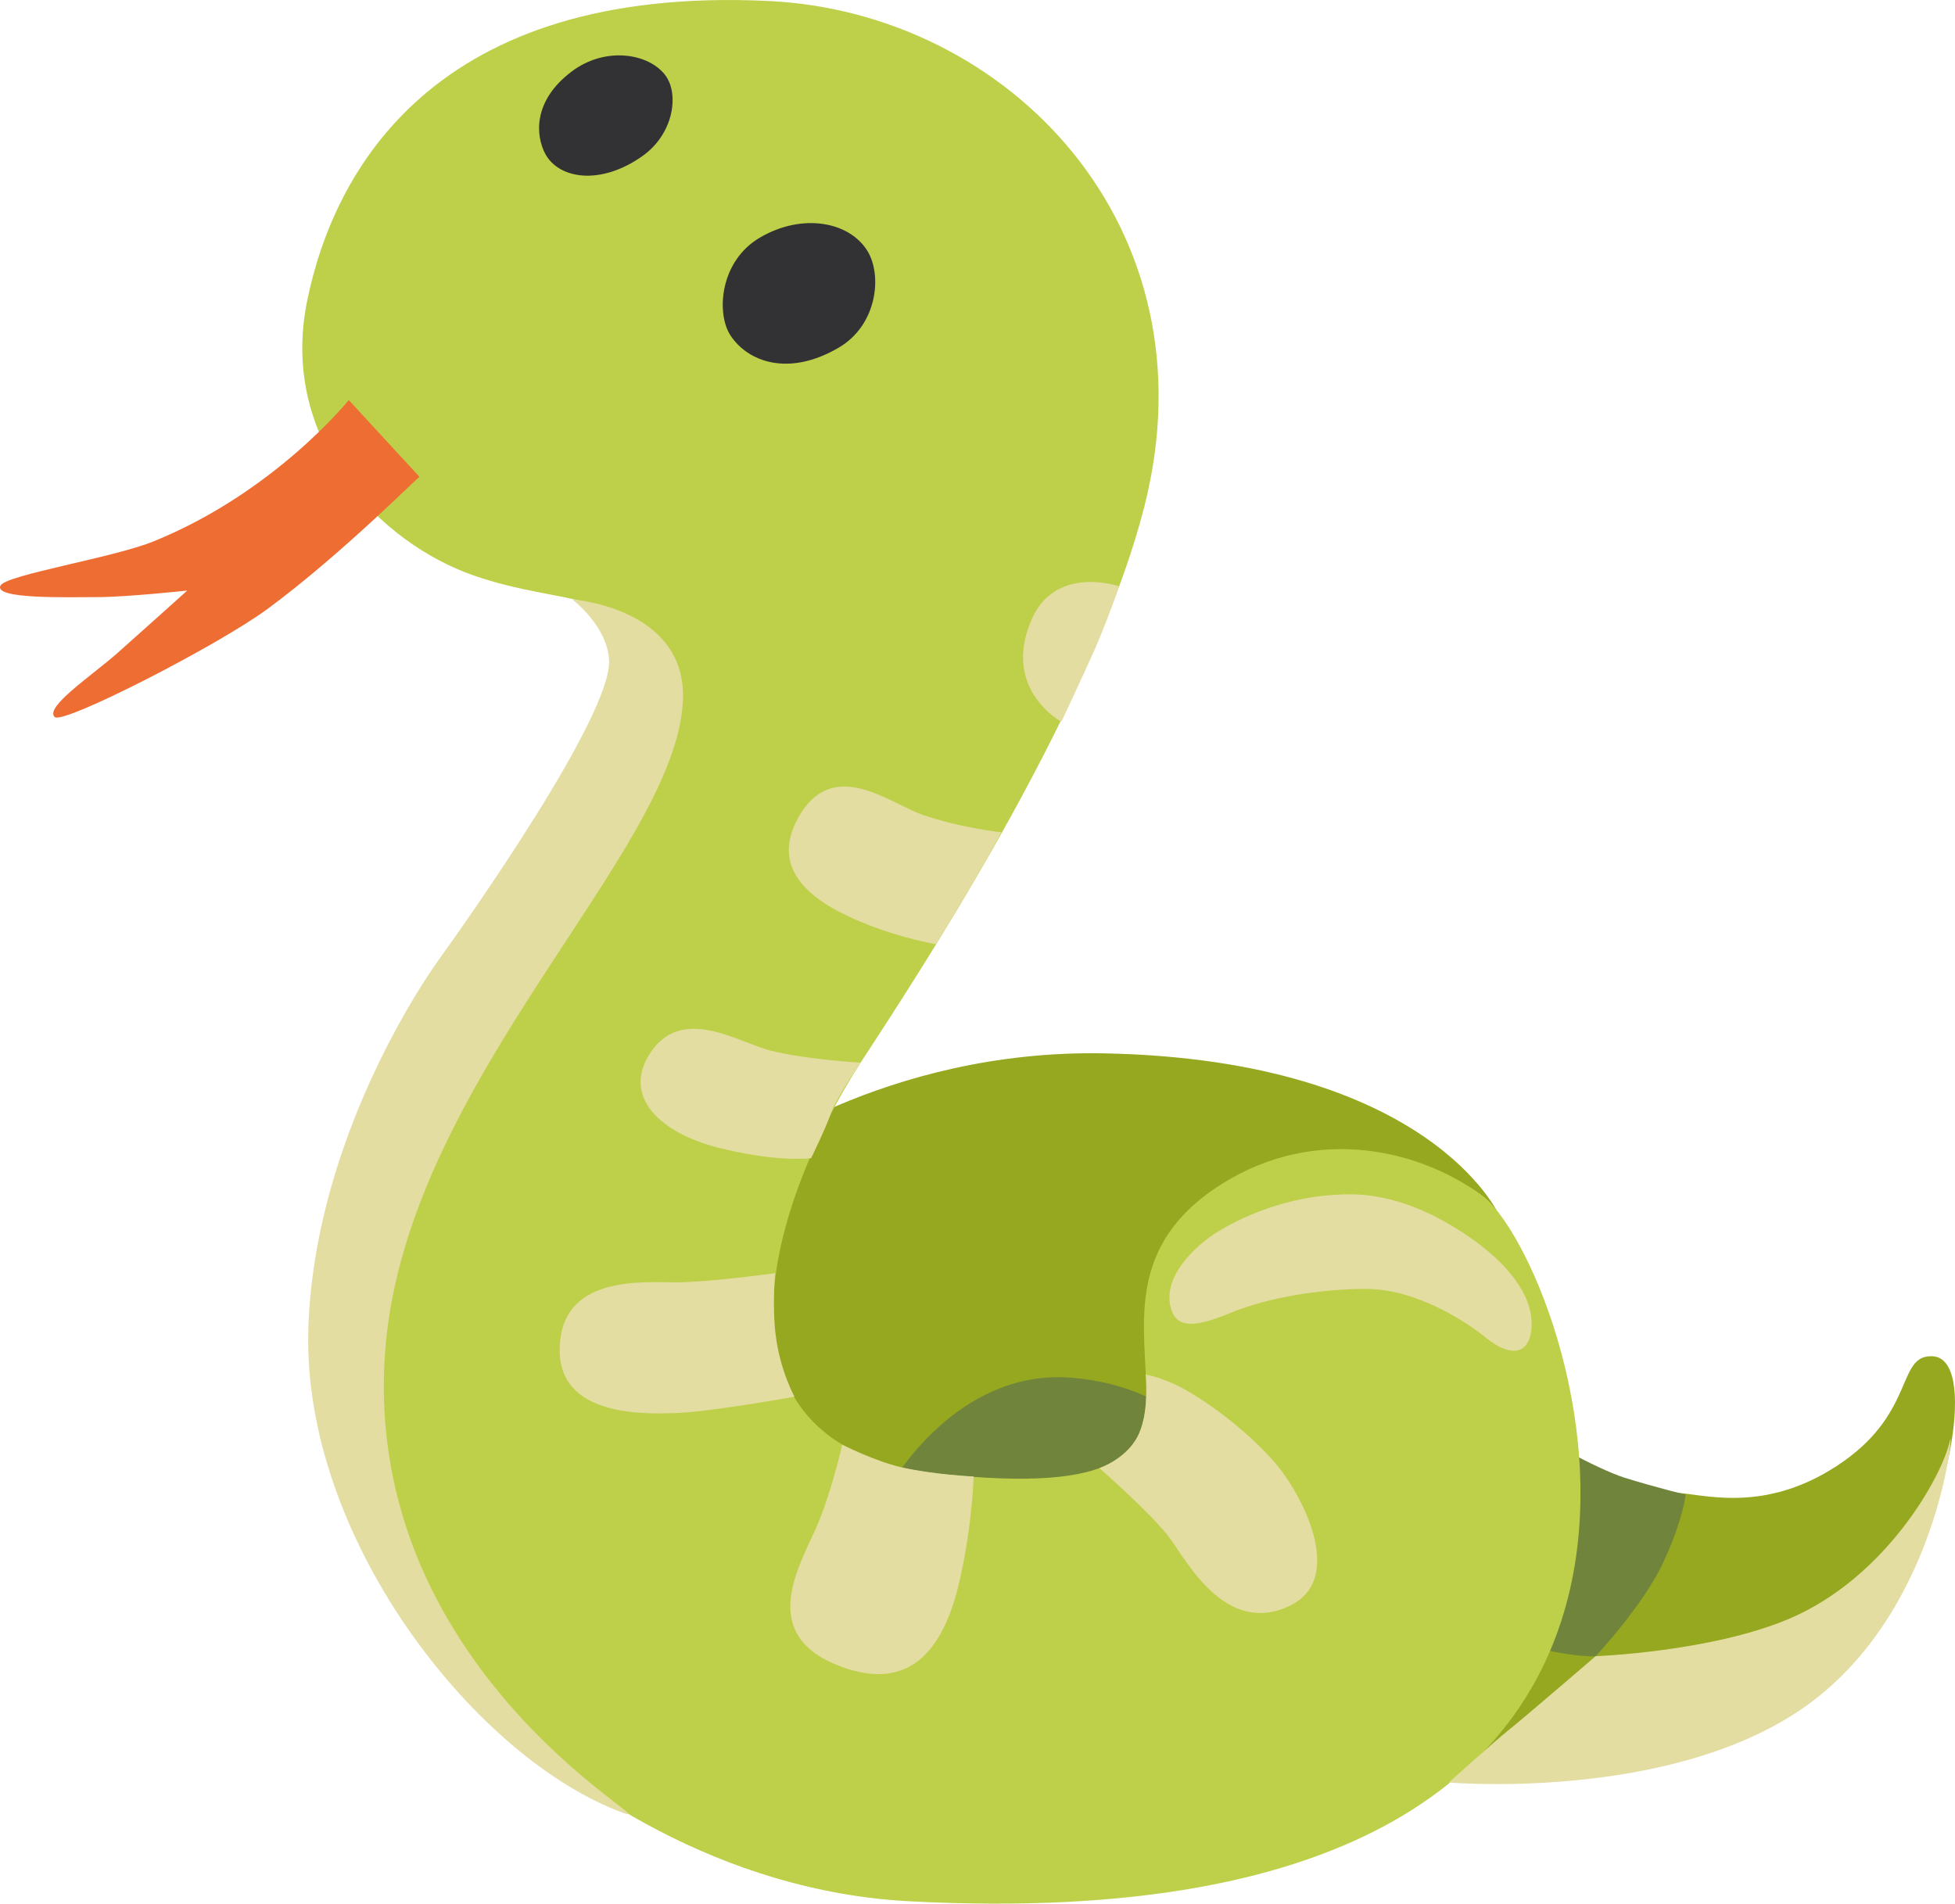 <?xml version="1.0" encoding="UTF-8" standalone="no"?>
<!-- Uploaded to: SVG Repo, www.svgrepo.com, Generator: SVG Repo Mixer Tools -->

<svg
   width="745.815"
   height="726.284"
   viewBox="0 0 119.33 116.205"
   aria-hidden="true"
   role="img"
   class="iconify iconify--noto"
   preserveAspectRatio="xMidYMid"
   version="1.1"
   id="svg16"
   sodipodi:docname="snake-svgrepo-com.svg"
   xmlns:inkscape="http://www.inkscape.org/namespaces/inkscape"
   xmlns:sodipodi="http://sodipodi.sourceforge.net/DTD/sodipodi-0.dtd"
   xmlns="http://www.w3.org/2000/svg"
   xmlns:svg="http://www.w3.org/2000/svg">
  <defs
     id="defs16" />
  <sodipodi:namedview
     id="namedview16"
     pagecolor="#ffffff"
     bordercolor="#000000"
     borderopacity="0.25"
     inkscape:showpageshadow="2"
     inkscape:pageopacity="0.0"
     inkscape:pagecheckerboard="0"
     inkscape:deskcolor="#d1d1d1" />
  <path
     d="m 44.937,70.87 c 0,0 8.99,-6.82 22.43,-6.57 19.9,0.38 24.12,9.85 24.12,9.85 l 3.19,15.02 c 0,0 6.01,1.78 7.88,1.97 1.88,0.19 5.54,1.17 9.95,-1.92 4.41,-3.1 3.28,-6.52 5.44,-6.43 2.82,0.12 0.84,9.57 -1.6,12.58 -2.44,3 -13.33,8.73 -17.93,9.95 -4.6,1.22 -6.01,3.14 -10.79,3.24 -4.79,0.09 -16.8,-3.14 -16.8,-3.14 l -25.9,-12.2 v -22.35 z"
     fill="#96a820"
     id="path1" />
  <path
     d="m 54.417,90.58 c 0,0 3.94,-7.04 10.98,-6.48 7.04,0.56 9.57,5.54 9.57,5.54 l -15.58,5.07 z"
     fill="#70853b"
     id="path2" />
  <path
     d="m 90.547,99.69 c 4.97,1.6 6.85,1.41 6.85,1.41 0,0 2.91,-3.1 4.13,-5.73 1.22,-2.63 1.36,-4.13 1.36,-4.13 0,0 -1.92,-0.47 -3.71,-1.03 -1.78,-0.56 -5.35,-2.63 -5.35,-2.63 l -4.13,11.36 z"
     fill="#70853b"
     id="path3" />
  <path
     d="m 46.907,0.06 c 14.64,0.7 27.28,13.75 22.95,30.83 -3.24,12.76 -14.51,29.64 -17.32,33.97 -5.16,7.98 -10.7,23.46 4.83,25.11 22.21,2.35 5.81,-9.83 16.67,-17.34 5.7,-3.94 12.19,-2.7 16.37,0.3 5.45,3.92 20.62,46.06 -34.91,43.13 -11.54,-0.61 -20.71,-6.97 -25.76,-11.83 -14.95,-14.36 -3.48,-38.3 -2.53,-40.4 1.26,-2.81 13.08,-18.16 12.24,-23.08 -0.84,-4.93 -4.93,-3.66 -10.56,-5.63 -5.63,-1.97 -11.88,-8.2 -10.14,-16.75 1.62,-7.96 7.76,-19.29 28.16,-18.31 z"
     fill="#bed04a"
     id="path4" />
  <path
     d="m 88.437,108.81 c 0,0 2.72,-2.46 3.66,-3.21 0.94,-0.75 5.3,-4.5 5.3,-4.5 0,0 6.93,-0.25 11.73,-2.25 5.96,-2.49 9.43,-8.73 9.9,-10.93 0.25,-1.19 -0.61,10.7 -9.15,16.47 -8.25,5.57 -21.44,4.42 -21.44,4.42 z"
     fill="#e4dda2"
     id="path5" />
  <path
     d="m 18.817,81.22 c -0.33,12.53 9.91,25.73 18.79,29.28 4.93,1.97 -15.77,-7.67 -14.08,-28.23 1.34,-16.35 17.81,-30.27 18.16,-39.56 0.21,-5.63 -6.76,-6.12 -6.76,-6.12 0,0 2.16,1.62 2.25,3.73 0.14,3.38 -8.59,15.77 -10.42,18.3 -1.81,2.54 -7.65,11.9 -7.94,22.6 z"
     fill="#e4dda2"
     id="path6" />
  <path
     d="m 21.287,24.42 4.32,4.69 c 0.21,-0.29 -4.72,4.71 -9.29,8.07 -3.06,2.25 -12.48,7.07 -12.98,6.59 -0.63,-0.61 2.28,-2.53 3.87,-3.94 1.21,-1.07 4.22,-3.78 4.22,-3.78 0,0 -3.71,0.4 -5.49,0.4 -1.78,0 -6.33,0.14 -5.91,-0.7 0.33,-0.66 6.88,-1.7 9.34,-2.7 7.41,-3 11.92,-8.63 11.92,-8.63 z"
     fill="#ee6d33"
     id="path7" />
  <path
     d="m 39.167,9.56 c -2.57,1.79 -5.07,1.34 -5.88,-0.16 -0.6,-1.12 -0.77,-3.24 1.6,-5.03 2.09,-1.58 4.77,-1.1 5.75,0.26 0.82,1.15 0.48,3.58 -1.47,4.93 z"
     fill="#323234"
     id="path8" />
  <path
     d="m 51.197,21.22 c -3.07,1.8 -5.56,0.87 -6.62,-0.76 -0.86,-1.33 -0.66,-4.53 1.83,-5.97 2.58,-1.5 5.44,-0.96 6.54,0.83 0.92,1.5 0.59,4.53 -1.75,5.9 z"
     fill="#323234"
     id="path9" />
  <path
     d="m 62.957,37.84 c -1.83,4.25 1.83,6.22 1.83,6.22 0,0 1.43,-3.05 2.04,-4.43 0.75,-1.71 1.48,-3.84 1.48,-3.84 0,0 -3.89,-1.35 -5.35,2.05 z"
     fill="#e4dda2"
     id="path10" />
  <path
     d="m 61.127,50.81 c 0,0 -2.53,-0.28 -4.79,-1.06 -2.05,-0.71 -5.5,-3.6 -7.6,0.14 -1.94,3.45 1.31,5.35 3.87,6.41 2.39,0.99 4.54,1.34 4.54,1.34 0,0 1.64,-2.75 2.11,-3.52 0.47,-0.77 1.87,-3.31 1.87,-3.31 z"
     fill="#e4dda2"
     id="path11" />
  <path
     d="m 52.537,64.87 c 0,0 -3.38,-0.19 -5.56,-0.75 -1.91,-0.49 -5.4,-2.82 -7.32,0.21 -1.71,2.7 0.77,4.84 4.08,5.7 3.66,0.95 5.77,0.67 5.77,0.67 0,0 0.88,-1.79 1.23,-2.78 0.37,-1.01 1.8,-3.05 1.8,-3.05 z"
     fill="#e4dda2"
     id="path12" />
  <path
     d="m 47.307,77.72 c 0,0 -4.08,0.56 -6.05,0.56 -2.04,0 -7.2,-0.48 -7.09,4.27 0.09,4.08 5.62,3.74 7.04,3.71 2.02,-0.05 7.29,-1 7.29,-1 0,0 -0.9,-1.6 -1.16,-3.84 -0.2,-1.64 -0.03,-3.7 -0.03,-3.7 z"
     fill="#e4dda2"
     id="path13" />
  <path
     d="m 51.407,88.19 c 0,0 -0.66,2.97 -1.62,5.14 -1.06,2.39 -3.52,6.48 1.48,8.38 4.62,1.76 6.48,-1.55 7.32,-5.28 0.78,-3.47 0.84,-6.3 0.84,-6.3 0,0 -2.44,-0.11 -4.46,-0.57 -1.62,-0.39 -3.56,-1.37 -3.56,-1.37 z"
     fill="#e4dda2"
     id="path14" />
  <path
     d="m 67.107,89.62 c 0,0 3.31,2.89 4.36,4.36 1.06,1.48 3.47,5.94 7.32,4.01 3.38,-1.69 0.65,-6.85 -0.99,-8.73 -1.37,-1.57 -3.45,-3.28 -5.42,-4.41 -1.32,-0.75 -2.44,-0.94 -2.44,-0.94 0,0 0.23,2.06 -0.38,3.52 -0.64,1.57 -2.45,2.19 -2.45,2.19 z"
     fill="#e4dda2"
     id="path15" />
  <path
     d="m 71.477,79.88 c 0.34,1.16 1.35,1.21 3.59,0.28 2.39,-0.99 5.63,-1.48 8.31,-1.48 3.17,0 6.26,2.11 7.39,3.03 1.13,0.92 2.49,1.24 2.7,-0.52 0.21,-1.76 -1.06,-3.73 -3.52,-5.49 -1.5,-1.07 -4.18,-2.72 -7.34,-2.79 -3.37,-0.07 -6.48,1.13 -8.45,2.39 -1.22,0.79 -3.25,2.68 -2.68,4.58 z"
     fill="#e4dda2"
     id="path16" />
</svg>
